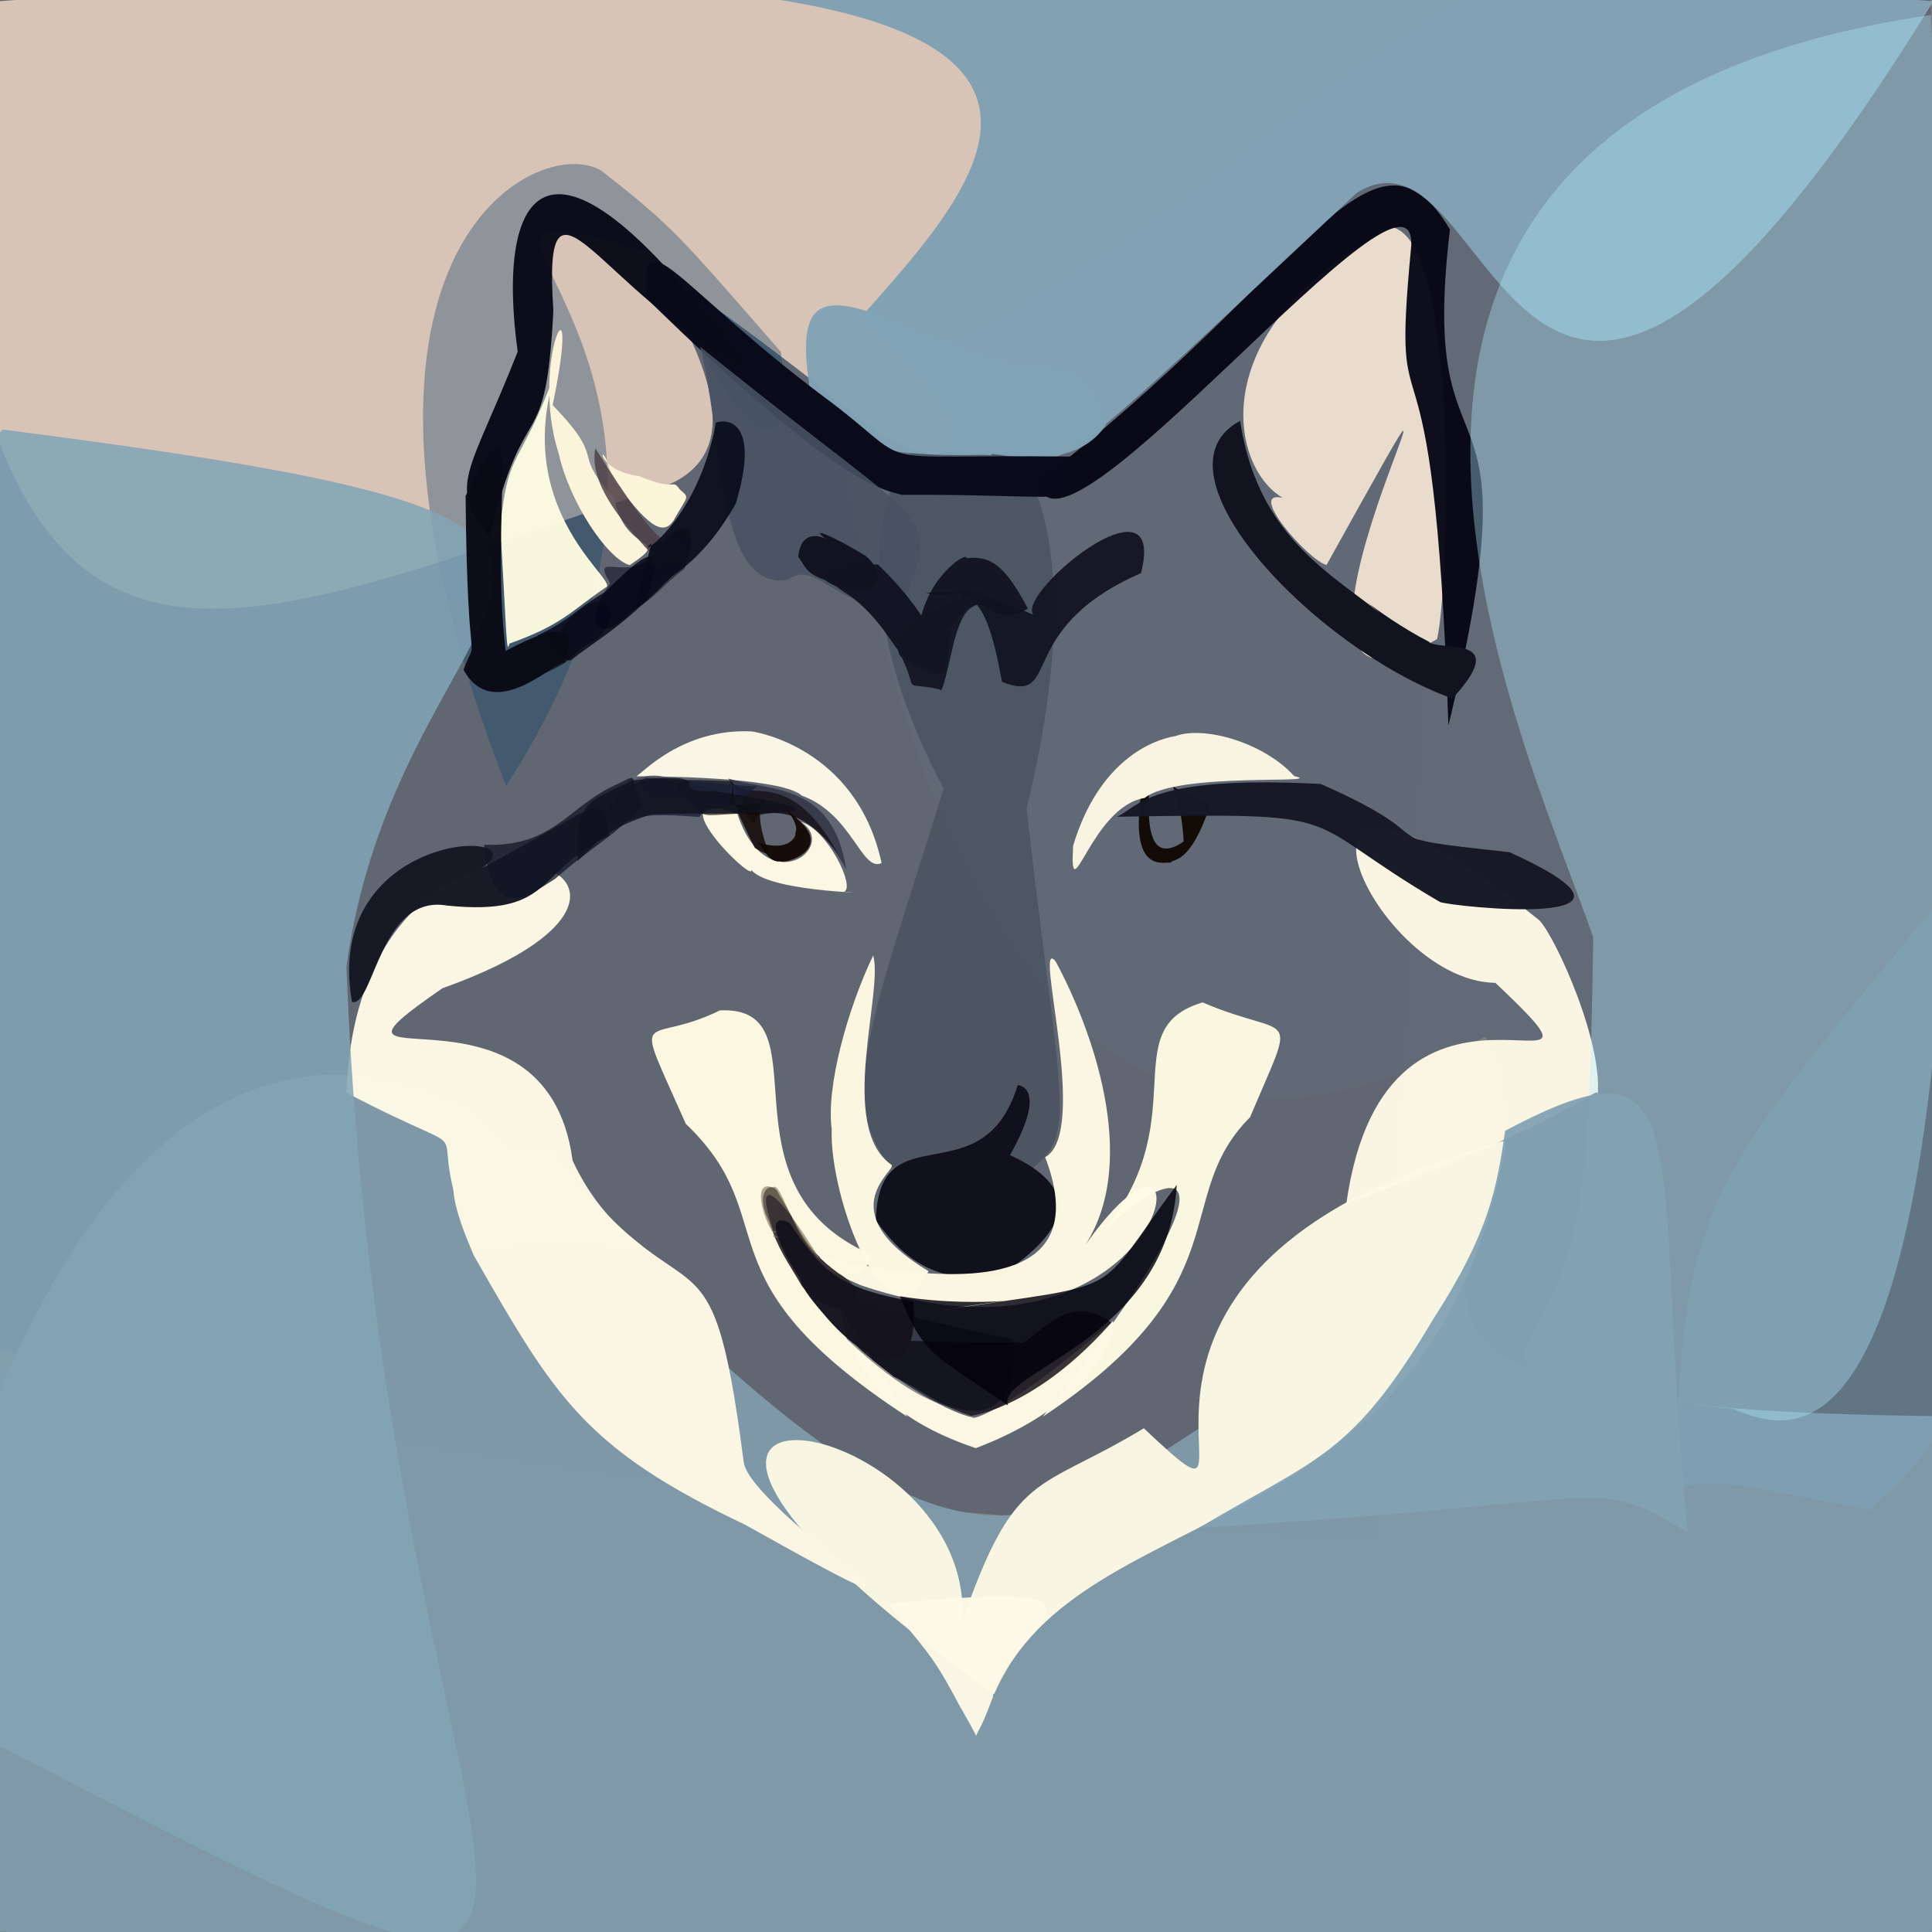 <?xml version="1.0" ?>
<svg height="768" version="1.1" width="768" xmlns="http://www.w3.org/2000/svg">
  <rect width="100%" height="100%" fill="#808080" stroke="none"/>
  <defs/>
  <g>
    <path d="M 548.359 612.648 C -111.711 576.412 -166.409 470.724 -302.352 319.392 C -16.806 129.921 -15.424 121.954 -12.012 7.034 C -12.361 -16.833 -8.219 -16.529 534.871 -16.978 C 586.395 -71.963 585.295 -92.612 548.359 612.648" fill="rgb(97, 103, 114)" opacity="0.975" stroke="rgb(238, 5, 111)" stroke-linecap="round" stroke-linejoin="round" stroke-opacity="0.639" stroke-width="0.0"/>
    <path d="M 645.673 882.035 C 549.401 784.73 539.026 794.829 -51.054 765.265 C -11.107 461.442 94.506 392.995 187.763 441.082 C 497.472 777.302 359.504 485.691 795.661 472.959 C 790.537 861.922 727.767 866.761 645.673 882.035" fill="rgb(128, 154, 169)" opacity="0.976" stroke="rgb(215, 225, 99)" stroke-linecap="round" stroke-linejoin="round" stroke-opacity="0.871" stroke-width="0.0"/>
    <path d="M 764.558 -60.306 C 787.496 411.991 784.975 427.74 777.392 562.974 C 466.189 561.144 632.466 491.136 590.423 412.156 C 486.568 464.341 378.851 456.265 331.188 157.959 C 537.427 67.126 519.112 -19.277 764.558 -60.306" fill="rgb(97, 106, 118)" opacity="0.995" stroke="rgb(212, 27, 104)" stroke-linecap="round" stroke-linejoin="round" stroke-opacity="0.103" stroke-width="0.0"/>
    <path d="M 295.628 581.199 C 298.345 601.083 404.46 666.791 296.193 606.103 C 232.576 575.844 220.834 555.85 188.421 499.214 C 171.952 461.334 179.035 455.67 219.491 456.668 C 274.718 532.138 282.305 477.242 295.628 581.199" fill="rgb(250, 246, 227)" opacity="1.0" stroke="rgb(176, 102, 104)" stroke-linecap="round" stroke-linejoin="round" stroke-opacity="0.584" stroke-width="0.0"/>
    <path d="M 598.843 453.216 C 569.972 619.504 429.771 592.506 395.219 673.46 C 195.852 530.395 388.087 556.858 382.518 644.488 C 403.722 583.569 412.255 593.472 454.687 567.756 C 517.605 627.149 403.791 506.263 598.843 453.216" fill="rgb(251, 247, 228)" opacity="0.979" stroke="rgb(140, 163, 225)" stroke-linecap="round" stroke-linejoin="round" stroke-opacity="0.308" stroke-width="0.0"/>
    <path d="M 227.61 461.314 C 251.019 511.771 291.552 491.312 188.113 496.653 C 163.772 435.63 200.106 467.001 137.709 434.382 C 142.568 294.246 307.23 346.035 175.878 392.843 C 112.853 436.235 217.03 381.918 227.61 461.314" fill="rgb(251, 247, 228)" opacity="0.993" stroke="rgb(88, 123, 84)" stroke-linecap="round" stroke-linejoin="round" stroke-opacity="0.997" stroke-width="0.0"/>
    <path d="M 350.438 343.059 C 342.516 346.887 338.789 323.591 318.817 316.303 C 311.52 309.762 272.663 308.588 252.955 308.578 C 255.654 307.095 271.481 289.458 298.811 290.744 C 299.065 290.742 340.404 296.617 350.438 343.059" fill="rgb(253, 249, 231)" opacity="0.979" stroke="rgb(157, 145, 192)" stroke-linecap="round" stroke-linejoin="round" stroke-opacity="0.588" stroke-width="0.0"/>
    <path d="M 634.789 437.66 C 635.334 427.868 641.763 438.821 535.154 478.717 C 550.985 364.697 654.998 447.969 594.449 390.697 C 543.459 390.106 493.517 270.91 611.902 365.817 C 618.429 372.524 638.528 416.739 634.789 437.66" fill="rgb(254, 249, 229)" opacity="0.974" stroke="rgb(133, 102, 192)" stroke-linecap="round" stroke-linejoin="round" stroke-opacity="0.655" stroke-width="0.0"/>
    <path d="M 496.905 444.12 C 464.796 476.37 494.91 509.724 414.526 563.163 C 505.18 447.644 460.692 464.834 435.471 493.025 C 477.129 446.425 441.841 409.269 478.045 398.469 C 513.907 413.865 516.101 398.742 496.905 444.12" fill="rgb(252, 249, 227)" opacity="0.987" stroke="rgb(38, 188, 221)" stroke-linecap="round" stroke-linejoin="round" stroke-opacity="0.737" stroke-width="0.0"/>
    <path d="M 335.528 354.483 C 352.432 355.215 299.949 354.554 297.93 344.194 C 305.258 356.812 256.708 310.368 293.104 323.481 C 304.673 358.659 333.813 336.607 318.343 326.731 C 328.857 329.464 340.191 352.797 335.528 354.483" fill="rgb(253, 249, 227)" opacity="0.984" stroke="rgb(146, 39, 68)" stroke-linecap="round" stroke-linejoin="round" stroke-opacity="0.307" stroke-width="0.0"/>
    <path d="M 571.261 254.036 C 479.743 307.974 613.816 69.164 527.312 224.593 C 519.941 222.667 495.21 194.344 509.941 197.922 C 488.635 185.603 477.838 129.782 553.111 90.298 C 580.445 94.979 576.061 233.611 571.261 254.036" fill="rgb(255, 238, 217)" opacity="0.865" stroke="rgb(107, 103, 241)" stroke-linecap="round" stroke-linejoin="round" stroke-opacity="0.369" stroke-width="0.0"/>
    <path d="M 408.043 321.403 C 427.637 492.775 434.194 440.404 364.384 495.073 C 329.712 472.769 369.384 473.226 353.552 462.993 C 331.784 436.618 348.359 400.455 375.106 313.434 C 285.425 143.923 463.545 95.849 408.043 321.403" fill="rgb(38, 50, 69)" opacity="0.344" stroke="rgb(91, 233, 66)" stroke-linecap="round" stroke-linejoin="round" stroke-opacity="0.595" stroke-width="0.0"/>
    <path d="M 576.383 91.212 C 563.302 200.565 611.983 137.912 575.772 288.399 C 569.69 107.471 552.515 186.341 560.959 98.072 C 564.078 50.602 418.386 235.855 412.937 191.266 C 518.5 110.143 545.633 39.887 576.383 91.212" fill="rgb(5, 5, 19)" opacity="0.952" stroke="rgb(165, 36, 30)" stroke-linecap="round" stroke-linejoin="round" stroke-opacity="0.908" stroke-width="0.0"/>
    <path d="M 401.477 459.169 C 427.686 471.233 428.435 486.942 397.094 507.391 C 373.617 509.971 361.11 502.881 348.207 485.223 C 349.045 441.159 390.564 476.858 404.57 431.317 C 409.139 431.982 413.607 437.852 401.477 459.169" fill="rgb(17, 16, 29)" opacity="1.0" stroke="rgb(193, 39, 18)" stroke-linecap="round" stroke-linejoin="round" stroke-opacity="0.97" stroke-width="0.0"/>
    <path d="M 431.434 494.914 C 483.983 420.483 468.328 553.74 342.137 510.878 C 247.899 469.172 451.276 553.93 415.47 459.995 C 433.498 450.212 410.282 370.711 419.611 382.143 C 433.6 408.026 453.382 460.755 431.434 494.914" fill="rgb(255, 251, 228)" opacity="0.967" stroke="rgb(52, 169, 171)" stroke-linecap="round" stroke-linejoin="round" stroke-opacity="0.193" stroke-width="0.0"/>
    <path d="M 539.236 76.749 C 443.441 166.449 426.441 184.082 412.572 182.477 C 378.788 169.936 332.34 224.436 268.967 0.697 C 332.015 -15.607 376.186 -29.36 768.559 0.492 C 599.562 274.69 597.081 40.143 539.236 76.749" fill="rgb(131, 164, 183)" opacity="0.952" stroke="rgb(123, 194, 71)" stroke-linecap="round" stroke-linejoin="round" stroke-opacity="0.369" stroke-width="0.0"/>
    <path d="M 341.114 127.351 C 403.892 179.276 378.897 201.856 328.275 155.343 C 189.744 48.598 337.276 173.418 258.749 195.133 C 67.665 259.426 -8.787 303.82 -30.236 2.774 C 494.683 -39.503 404.195 56.441 341.114 127.351" fill="rgb(216, 195, 183)" opacity="1.0" stroke="rgb(114, 52, 25)" stroke-linecap="round" stroke-linejoin="round" stroke-opacity="0.831" stroke-width="0.0"/>
    <path d="M 780.273 446.78 C 780.219 566.71 776.716 568.552 743.297 600.247 C 687.381 589.659 688.043 588.267 665.628 591.007 C 669.769 478.271 673.731 475.31 770.201 359.125 C 834.201 380.126 791.755 414.323 780.273 446.78" fill="rgb(111, 206, 248)" opacity="0.114" stroke="rgb(216, 106, 216)" stroke-linecap="round" stroke-linejoin="round" stroke-opacity="0.033" stroke-width="0.0"/>
    <path d="M 767.573 5.948 C 802.141 610.414 715.266 570.584 688.835 560.014 C 605.983 552.137 604.742 543.833 606.205 536.872 C 626.545 496.463 631.799 490.298 633.323 372.511 C 603.312 286.659 488.688 47.01 767.573 5.948" fill="rgb(180, 238, 255)" opacity="0.364" stroke="rgb(61, 12, 226)" stroke-linecap="round" stroke-linejoin="round" stroke-opacity="0.025" stroke-width="0.0"/>
    <path d="M 310.421 139.889 C 316.12 191.243 295.83 180.635 259.343 100.54 C 138.079 65.657 315.455 136.034 201.173 312.405 C 118.472 99.047 214.217 52.604 239.056 67.872 C 268.277 90.636 270.969 94.772 310.421 139.889" fill="rgb(14, 65, 103)" opacity="0.36" stroke="rgb(237, 51, 129)" stroke-linecap="round" stroke-linejoin="round" stroke-opacity="0.342" stroke-width="0.0"/>
    <path d="M 481.208 319.61 C 473.115 344.204 466.206 341.088 465.295 342.918 C 461.684 342.635 446.231 347.863 455.729 304.263 C 461.802 291.705 447.113 350.625 470.512 334.52 C 467.958 283.295 430.512 300.179 481.208 319.61" fill="rgb(16, 8, 3)" opacity="0.963" stroke="rgb(89, 96, 33)" stroke-linecap="round" stroke-linejoin="round" stroke-opacity="0.015" stroke-width="0.0"/>
    <path d="M 137.726 384.461 C 153.856 806.838 334.813 864.536 -94.615 645.298 C -12.086 554.786 -12.571 551.861 -21.044 512.659 C -42.114 510.017 -181.806 372.525 0.992 170.752 C 316.971 211.238 159.29 222.723 137.726 384.461" fill="rgb(130, 164, 182)" opacity="0.863" stroke="rgb(66, 189, 237)" stroke-linecap="round" stroke-linejoin="round" stroke-opacity="0.666" stroke-width="0.0"/>
    <path d="M 354.247 462.958 C 357.589 464.673 328.537 480.907 369.079 505.303 C 352.979 538.732 329.512 476.091 330.618 448.835 C 328.324 432.128 336.867 401.185 347.09 379.815 C 351.354 394.234 332.781 447.707 354.247 462.958" fill="rgb(254, 249, 226)" opacity="0.98" stroke="rgb(10, 15, 96)" stroke-linecap="round" stroke-linejoin="round" stroke-opacity="0.492" stroke-width="0.0"/>
    <path d="M 514.457 308.501 C 528.72 311.838 467.907 306.738 455.022 317.202 C 433.743 320.548 425.019 364.09 426.581 336.214 C 436.722 302.37 458.156 294.055 467.234 292.611 C 478.875 288.36 502.581 295.334 514.457 308.501" fill="rgb(249, 244, 226)" opacity="1" stroke="rgb(249, 97, 254)" stroke-linecap="round" stroke-linejoin="round" stroke-opacity="0.721" stroke-width="0.0"/>
    <path d="M 670.857 609.275 C 633.137 585.68 645.094 597.467 476.753 607.254 C 523.055 579.592 537.072 579.392 569.583 524.615 C 592.322 489.486 594.955 471.996 598.327 449.499 C 677.783 407.361 655.995 453.63 670.857 609.275" fill="rgb(131, 162, 180)" opacity="0.942" stroke="rgb(252, 10, 254)" stroke-linecap="round" stroke-linejoin="round" stroke-opacity="0.038" stroke-width="0.0"/>
    <path d="M 439.727 168.725 C 425.224 191.281 387.594 177.046 394.953 181.446 C 394.416 179.268 365.204 184.72 325.629 173.362 C 307.073 91.559 338.905 126.155 405.663 144.888 C 422.134 145.449 434.156 142.929 439.727 168.725" fill="rgb(129, 163, 182)" opacity="0.956" stroke="rgb(42, 51, 187)" stroke-linecap="round" stroke-linejoin="round" stroke-opacity="0.907" stroke-width="0.0"/>
    <path d="M 600.051 338.757 C 669.385 370.259 576.552 360.359 572.409 358.559 C 513.803 324.277 540.979 323.066 443.986 324.67 C 452.89 320.692 456.294 308.038 525.009 311.639 C 579.621 335.69 538.498 332.119 600.051 338.757" fill="rgb(22, 24, 38)" opacity="0.983" stroke="rgb(181, 252, 223)" stroke-linecap="round" stroke-linejoin="round" stroke-opacity="0.655" stroke-width="0.0"/>
    <path d="M 567.911 255.043 C 571.847 259.276 601.425 251.578 577.342 277.681 C 522.762 257.999 455.397 187.221 492.978 167.312 C 500.698 218.683 536.158 230.889 556.843 250.833 C 530.163 227.542 546.291 243.91 567.911 255.043" fill="rgb(17, 19, 31)" opacity="1.0" stroke="rgb(35, 121, 138)" stroke-linecap="round" stroke-linejoin="round" stroke-opacity="0.715" stroke-width="0.0"/>
    <path d="M 425.698 181.477 C 426.704 203.275 433.124 196.339 358.464 196.7 C 351.516 194.687 334.121 194.024 257.258 118.833 C 253.907 84.677 269.333 113.975 326.554 157.027 C 367.861 187.448 338.509 180.516 425.698 181.477" fill="rgb(10, 11, 26)" opacity="0.985" stroke="rgb(13, 192, 126)" stroke-linecap="round" stroke-linejoin="round" stroke-opacity="0.828" stroke-width="0.0"/>
    <path d="M 346.563 498.795 C 334.507 541.034 252.961 386.388 360.649 563.168 C 275.504 507.559 313.021 485.355 272.628 446.751 C 250.724 397.245 255.793 416.624 286.145 401.648 C 329.34 399.603 282.714 471.222 346.563 498.795" fill="rgb(253, 249, 227)" opacity="0.981" stroke="rgb(20, 232, 179)" stroke-linecap="round" stroke-linejoin="round" stroke-opacity="0.13" stroke-width="0.0"/>
    <path d="M 241.275 233.17 C 227.12 242.745 223.696 248.314 202.543 255.813 C 201.288 260.058 201.594 255.807 198.891 209.187 C 202.303 176.766 206.25 187.729 221.51 145.998 C 202.774 200.964 243.458 229.004 241.275 233.17" fill="rgb(255, 251, 226)" opacity="0.966" stroke="rgb(239, 250, 13)" stroke-linecap="round" stroke-linejoin="round" stroke-opacity="0.344" stroke-width="0.0"/>
    <path d="M 256.772 238.919 C 244.325 250.899 237.17 254.416 226.736 262.617 C 221.982 261.614 220.632 258.239 213.59 252.633 C 226.35 246.67 229.981 241.46 240.643 235.26 C 260.057 215.806 264.219 216.152 256.772 238.919" fill="rgb(7, 6, 21)" opacity="0.823" stroke="rgb(10, 40, 201)" stroke-linecap="round" stroke-linejoin="round" stroke-opacity="0.417" stroke-width="0.0"/>
    <path d="M 235.162 255.259 C 227.886 258.887 229.573 261.04 221.266 265.32 C 203.808 273.788 205.046 276.567 215.896 263.798 C 219.03 256.143 219.49 253.054 228.737 243.838 C 243.464 231.238 248.042 247.321 235.162 255.259" fill="rgb(9, 11, 27)" opacity="0.733" stroke="rgb(112, 149, 110)" stroke-linecap="round" stroke-linejoin="round" stroke-opacity="0.128" stroke-width="0.0"/>
    <path d="M 365.581 221.563 C 359.762 239.477 356.762 244.044 353.315 244.925 C 321.961 231.146 323.181 224.694 312.42 230.638 C 284.7 233.841 287.753 175.05 278.318 137.851 C 359.664 203.39 367.332 201.854 365.581 221.563" fill="rgb(72, 83, 98)" opacity="0.888" stroke="rgb(105, 14, 27)" stroke-linecap="round" stroke-linejoin="round" stroke-opacity="0.102" stroke-width="0.0"/>
    <path d="M 333.217 506.066 C 351.838 517.227 332.541 528.268 318.823 511.297 C 312.915 501.131 309.443 497.045 305.765 485.585 C 299.35 473.145 307.186 468.468 309.606 474.74 C 318.325 488.656 319.062 495.811 333.217 506.066" fill="rgb(48, 41, 44)" opacity="0.953" stroke="rgb(206, 145, 170)" stroke-linecap="round" stroke-linejoin="round" stroke-opacity="0.517" stroke-width="0.0"/>
    <path d="M 272.036 226.169 C 263.41 232.484 261.503 236.866 250.875 243.241 C 240.448 255.533 229.572 249.86 242.572 231.842 C 234.2 218.167 249.971 232.078 259.471 220.517 C 273.389 201.147 278.25 210.942 272.036 226.169" fill="rgb(0, 1, 22)" opacity="0.498" stroke="rgb(136, 34, 241)" stroke-linecap="round" stroke-linejoin="round" stroke-opacity="0.47" stroke-width="0.0"/>
    <path d="M 394.638 674.757 C 389.93 687.429 388.852 687.714 388.055 690.018 C 384.588 683.185 381.96 679.3 379.165 673.792 C 370.025 656.909 366.938 654.964 353.092 637.609 C 461.859 626.606 397.284 648.339 394.638 674.757" fill="rgb(254, 250, 231)" opacity="0.963" stroke="rgb(135, 40, 46)" stroke-linecap="round" stroke-linejoin="round" stroke-opacity="0.898" stroke-width="0.0"/>
    <path d="M 244.139 197.937 C 248.442 221.117 267.952 212.825 250.299 224.649 C 241.586 222.284 226.406 199.769 222.095 180.281 C 209.991 142.832 231.995 101.868 219.687 161.018 C 242.096 184.348 226.222 178.537 244.139 197.937" fill="rgb(251, 244, 219)" opacity="1.0" stroke="rgb(126, 182, 148)" stroke-linecap="round" stroke-linejoin="round" stroke-opacity="0.49" stroke-width="0.0"/>
    <path d="M 219.975 123.461 C 216.873 184.133 208.642 154.163 194.685 213.664 C 177.553 192.878 186.587 188.725 205.787 139.781 C 197.162 77.21 216.028 35.728 295.662 144.683 C 239.518 118.709 215.464 56.371 219.975 123.461" fill="rgb(10, 11, 23)" opacity="0.973" stroke="rgb(20, 156, 220)" stroke-linecap="round" stroke-linejoin="round" stroke-opacity="0.258" stroke-width="0.0"/>
    <path d="M 442.417 525.153 C 444.321 533.299 430.589 559.639 387.866 575.66 C 371.656 570.162 345.448 558.71 338.698 533.416 C 347.397 542.45 375.006 561.92 387.729 563.588 C 383.236 562.691 388.812 571.044 442.417 525.153" fill="rgb(253, 249, 228)" opacity="0.982" stroke="rgb(18, 144, 105)" stroke-linecap="round" stroke-linejoin="round" stroke-opacity="0.099" stroke-width="0.0"/>
    <path d="M 408.59 241.906 C 392.014 252.903 392.237 227.35 377.407 250.194 C 361.23 254.918 361.339 254.749 366.033 245.466 C 370.586 227.061 385.291 219.066 384.106 221.889 C 393.551 220.812 399.307 224.308 408.59 241.906" fill="rgb(18, 20, 34)" opacity="0.962" stroke="rgb(237, 236, 64)" stroke-linecap="round" stroke-linejoin="round" stroke-opacity="0.364" stroke-width="0.0"/>
    <path d="M 441.81 525.749 C 405.698 566.461 376.423 563.091 386.197 562.841 C 371.438 557.939 366.634 552.43 355.268 547.309 C 328.288 525.227 333.143 534.467 404.821 533.598 C 409.134 537.081 422.313 511.329 441.81 525.749" fill="rgb(28, 24, 30)" opacity="0.863" stroke="rgb(56, 204, 207)" stroke-linecap="round" stroke-linejoin="round" stroke-opacity="0.94" stroke-width="0.0"/>
    <path d="M 336.402 345.617 C 325.409 325.343 311.18 320.059 300.081 324.857 C 301.616 329.731 298.282 326.839 295.946 322.047 C 294.726 314.044 293.518 316.914 289.51 309.448 C 306.316 314.781 331 310.893 336.402 345.617" fill="rgb(43, 44, 63)" opacity="0.737" stroke="rgb(21, 43, 56)" stroke-linecap="round" stroke-linejoin="round" stroke-opacity="0.112" stroke-width="0.0"/>
    <path d="M 270.386 194.709 C 274.289 198.08 273.417 196.792 267.673 207.025 C 263.417 213.132 257.494 209.411 243.304 189.847 C 239.002 171.103 234.407 186.825 254.191 189.275 C 269.619 195.89 266.625 189.685 270.386 194.709" fill="rgb(253, 245, 217)" opacity="1.0" stroke="rgb(11, 216, 31)" stroke-linecap="round" stroke-linejoin="round" stroke-opacity="0.719" stroke-width="0.0"/>
    <path d="M 284.903 314.504 C 284.149 317.4 274.244 317.22 256.07 316.729 C 265.611 321.997 259.447 318.514 251.076 310.825 C 258.144 305.762 271.095 309.201 266.089 313.175 C 262.536 307.259 269.079 309.857 284.903 314.504" fill="rgb(75, 74, 89)" opacity="0.777" stroke="rgb(227, 195, 14)" stroke-linecap="round" stroke-linejoin="round" stroke-opacity="0.392" stroke-width="0.0"/>
    <path d="M 272.662 216.34 C 268.39 228.055 266.672 232.933 270.094 223.584 C 256.555 219.583 252.731 222.927 263.638 226.051 C 258.907 218.358 232.91 196.859 236.666 178.183 C 265.229 223.774 264.963 214.528 272.662 216.34" fill="rgb(77, 63, 70)" opacity="0.829" stroke="rgb(49, 38, 210)" stroke-linecap="round" stroke-linejoin="round" stroke-opacity="0.145" stroke-width="0.0"/>
    <path d="M 402.667 532.411 C 404.345 564.484 387.64 561.946 379.258 559.522 C 372.592 558.27 359.968 554.283 336.663 532.379 C 331.098 515.022 335.182 511.065 342.751 518.504 C 391.324 530.705 398.533 531.529 402.667 532.411" fill="rgb(4, 5, 24)" opacity="0.447" stroke="rgb(193, 74, 20)" stroke-linecap="round" stroke-linejoin="round" stroke-opacity="0.66" stroke-width="0.0"/>
    <path d="M 333.225 339.569 C 314.85 314.439 300.212 326.653 297.677 323.27 C 273.71 324.194 283.12 326.282 270.095 314.756 C 268.5 308.982 268.898 309.896 290.77 310.532 C 296.636 320.231 313.369 303.118 333.225 339.569" fill="rgb(15, 9, 11)" opacity="0.655" stroke="rgb(154, 254, 53)" stroke-linecap="round" stroke-linejoin="round" stroke-opacity="0.699" stroke-width="0.0"/>
    <path d="M 453.575 227.812 C 402.499 250.145 422.462 280.474 398.319 271.06 C 392.007 236.512 386.299 233.535 368.106 235.759 C 388.162 240.063 368.203 225.94 413.673 245.592 C 394.029 243.921 464.893 183.122 453.575 227.812" fill="rgb(16, 18, 31)" opacity="0.921" stroke="rgb(108, 140, 150)" stroke-linecap="round" stroke-linejoin="round" stroke-opacity="0.404" stroke-width="0.0"/>
    <path d="M 377.591 250.867 C 376.315 268.98 376.375 270.959 363.988 264.473 C 354.873 259.97 354.133 249.946 339.02 237.631 C 324.764 228.394 325.156 226.66 348.89 224.323 C 371.122 245.546 366.459 252.975 377.591 250.867" fill="rgb(19, 21, 36)" opacity="1.0" stroke="rgb(211, 8, 221)" stroke-linecap="round" stroke-linejoin="round" stroke-opacity="0.25" stroke-width="0.0"/>
    <path d="M 301.045 312.532 C 284.385 326.654 283.544 317.986 277.905 324.767 C 246.328 322.261 256.853 327.08 237.618 328.24 C 248.156 310.8 248.865 314.56 256.546 309.162 C 279.899 310.427 287.533 312.101 301.045 312.532" fill="rgb(24, 32, 56)" opacity="0.764" stroke="rgb(227, 188, 144)" stroke-linecap="round" stroke-linejoin="round" stroke-opacity="0.601" stroke-width="0.0"/>
    <path d="M 242.334 332.112 C 212.513 345.93 220.836 364.285 177.859 359.999 C 150.934 355.123 148.607 400.641 139.903 398.294 C 127.122 324.687 227.974 329.032 185.334 348.374 C 246.412 316.359 237.123 314.003 242.334 332.112" fill="rgb(23, 25, 37)" opacity="0.985" stroke="rgb(123, 33, 248)" stroke-linecap="round" stroke-linejoin="round" stroke-opacity="0.433" stroke-width="0.0"/>
    <path d="M 255.184 320.327 C 244.706 332.217 234.376 337.168 220.685 349.346 C 207.271 357.992 196.119 365.701 192.418 335.809 C 220.742 336.853 225.912 319.907 245.909 311.486 C 254.695 307.035 249.754 308.843 255.184 320.327" fill="rgb(17, 22, 38)" opacity="0.759" stroke="rgb(8, 135, 201)" stroke-linecap="round" stroke-linejoin="round" stroke-opacity="0.933" stroke-width="0.0"/>
    <path d="M 363.028 517.394 C 365.958 550.509 345.103 543.426 327.732 522.736 C 320.834 514.755 318.475 511.134 318.03 508.119 C 312.565 500.641 301.764 480.301 314.009 486.195 C 327.176 506.726 335.412 512.391 363.028 517.394" fill="rgb(19, 18, 29)" opacity="0.968" stroke="rgb(31, 224, 10)" stroke-linecap="round" stroke-linejoin="round" stroke-opacity="0.469" stroke-width="0.0"/>
    <path d="M 326.045 500.822 C 310.155 474.41 298.83 464.361 307.532 489.417 C 310.559 488.783 303.973 492.631 310.19 491.903 C 305.795 492.964 297.107 467.711 307.16 472.07 C 310.427 468.592 314.864 491.423 326.045 500.822" fill="rgb(134, 119, 98)" opacity="0.622" stroke="rgb(84, 178, 19)" stroke-linecap="round" stroke-linejoin="round" stroke-opacity="0.535" stroke-width="0.0"/>
    <path d="M 467.78 471.005 C 464.361 532.852 395.204 545.339 400.725 558.709 C 371.741 538.485 367.399 539.534 357.729 515.283 C 393.249 520.963 420.856 513.18 376.401 520.523 C 450.132 509.412 433.816 516.433 467.78 471.005" fill="rgb(2, 1, 11)" opacity="0.819" stroke="rgb(15, 136, 27)" stroke-linecap="round" stroke-linejoin="round" stroke-opacity="0.917" stroke-width="0.0"/>
    <path d="M 224.375 263.666 C 222.598 260.531 196.891 288.95 184.241 266.236 C 190.636 249.773 185.779 275.246 185.076 197.166 C 209.364 147.57 194.372 202.597 200.985 258.748 C 224.838 246.123 229.23 249.505 224.375 263.666" fill="rgb(10, 11, 21)" opacity="0.971" stroke="rgb(81, 51, 114)" stroke-linecap="round" stroke-linejoin="round" stroke-opacity="0.788" stroke-width="0.0"/>
    <path d="M 344.123 220.967 C 355.672 230.796 343.991 241.277 327.837 230.555 C 319.915 227.606 320.293 225.276 317.311 221.314 C 318.439 210.023 327.017 213.239 328.626 214.512 C 320.903 208.752 331.301 213.153 344.123 220.967" fill="rgb(17, 19, 33)" opacity="0.986" stroke="rgb(136, 120, 145)" stroke-linecap="round" stroke-linejoin="round" stroke-opacity="0.71" stroke-width="0.0"/>
    <path d="M 302.69 317.686 C 299.277 333.044 311.703 343.963 300.073 337.095 C 293.68 323.612 290.653 319.721 291.567 310.802 C 290.881 317.713 290.735 314.287 289.79 319.697 C 309.2 320.247 304.204 318.4 302.69 317.686" fill="rgb(16, 5, 0)" opacity="0.821" stroke="rgb(45, 99, 86)" stroke-linecap="round" stroke-linejoin="round" stroke-opacity="0.594" stroke-width="0.0"/>
    <path d="M 292.514 200.168 C 279.986 222.303 267.883 227.951 266.16 229.953 C 247.506 248.715 251.865 244.303 258.988 215.943 C 251.227 222.63 277.029 209.125 284.587 167.978 C 289.517 166.376 302.157 167.642 292.514 200.168" fill="rgb(8, 10, 25)" opacity="0.9" stroke="rgb(191, 47, 179)" stroke-linecap="round" stroke-linejoin="round" stroke-opacity="0.152" stroke-width="0.0"/>
    <path d="M 283.745 314.425 C 349.648 324.949 301.833 322.877 258.982 323.641 C 239.907 330.084 238.53 333.819 229.666 342.233 C 228.366 317.722 234.601 318.673 251.432 310.204 C 289.638 306.323 262.538 315.43 283.745 314.425" fill="rgb(15, 17, 29)" opacity="0.78" stroke="rgb(243, 244, 181)" stroke-linecap="round" stroke-linejoin="round" stroke-opacity="0.402" stroke-width="0.0"/>
    <path d="M 317.293 325.859 C 331.183 337.989 311.613 343.649 310.327 342.334 C 305.148 343.477 302.336 334.786 301.034 334.758 C 316.541 339.964 317.11 328.922 315.743 331.815 C 319.99 326.847 304.401 313.925 317.293 325.859" fill="rgb(18, 7, 0)" opacity="0.929" stroke="rgb(95, 116, 198)" stroke-linecap="round" stroke-linejoin="round" stroke-opacity="0.108" stroke-width="0.0"/>
    <path d="M 379.353 254.642 C 375.488 271.476 374.335 275.952 373.59 274.006 C 357.622 270.701 365.513 276.348 358.554 261.526 C 353.213 256.804 359.867 243.5 392.469 234.002 C 389.066 245.841 385.019 234.302 379.353 254.642" fill="rgb(18, 20, 33)" opacity="0.924" stroke="rgb(141, 25, 47)" stroke-linecap="round" stroke-linejoin="round" stroke-opacity="0.969" stroke-width="0.0"/>
  </g>
</svg>
